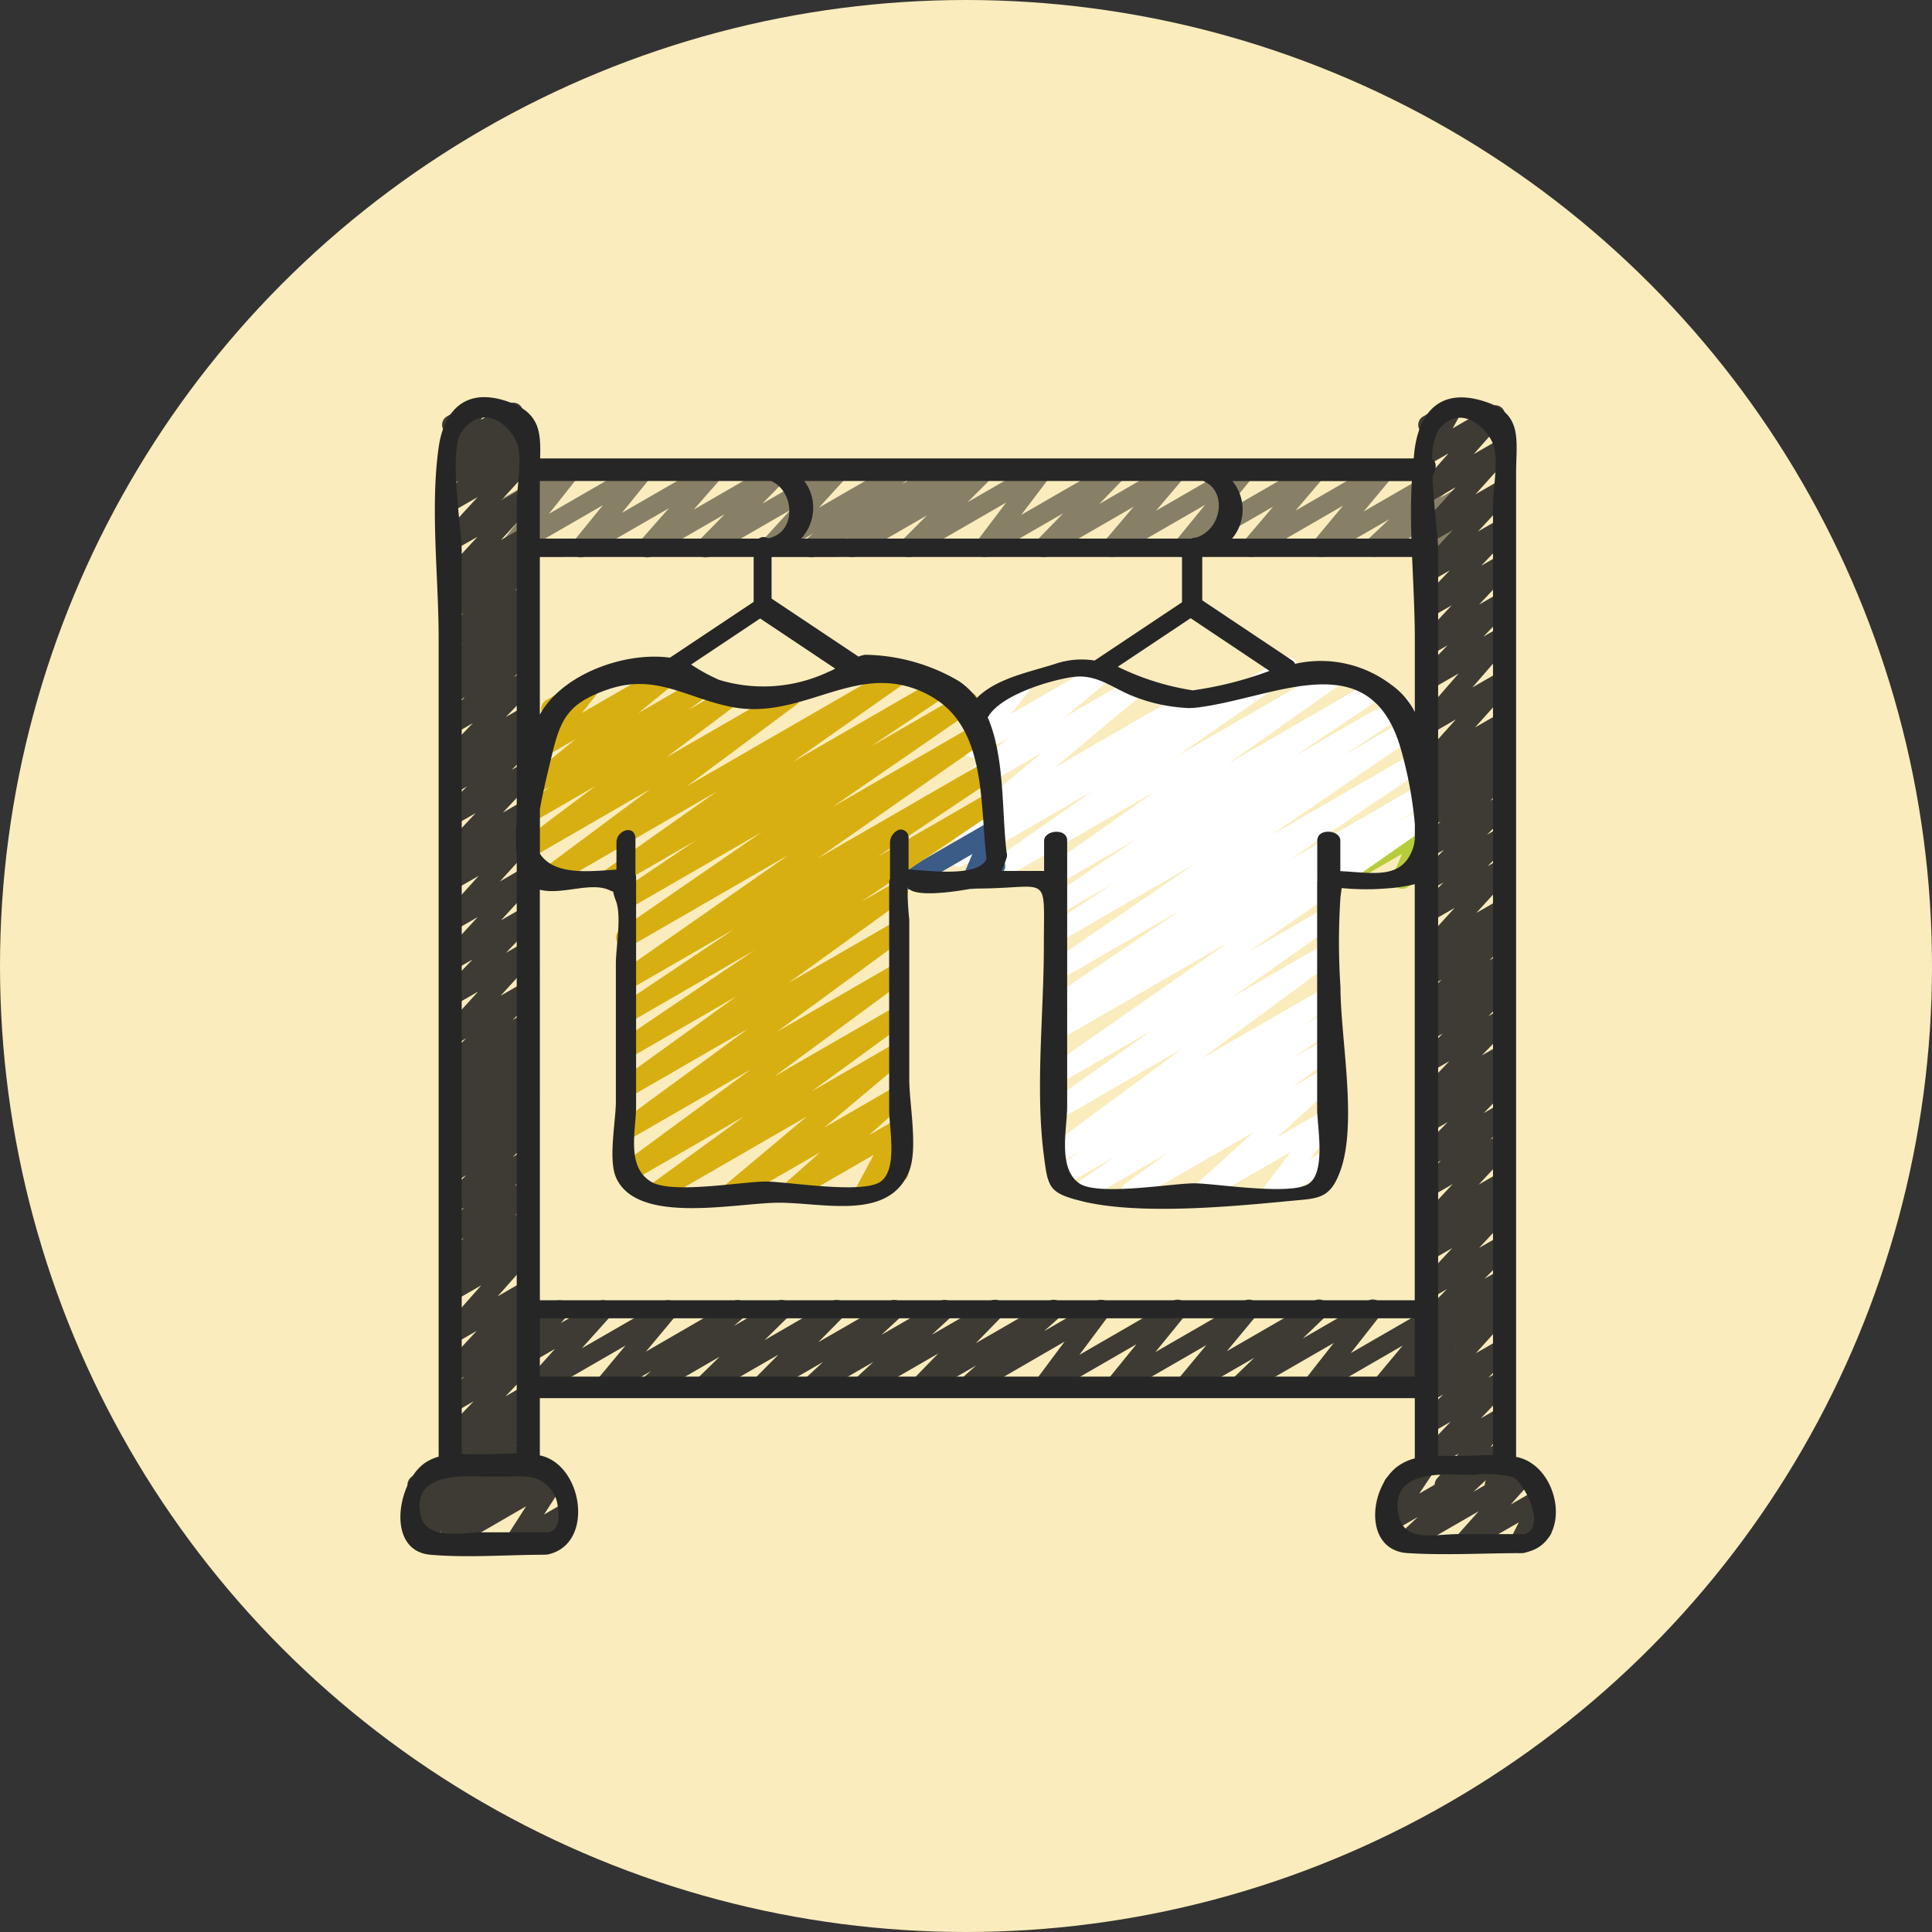 <svg xmlns="http://www.w3.org/2000/svg" width="74" height="74" fill="none" viewBox="0 0 74 74"><rect x="0" y="0" width="74" height="74" fill="#333333" stroke="none"/><circle cx="37" cy="37" r="37" fill="#FAECBC"/><g clip-path="url(#a)"><path fill="#878067" d="M19.518 21.357a.373.373 0 0 1-.294-.607l1.136-1.434-1.411.814a.374.374 0 0 1-.553-.4l.24-1.149a.374.374 0 0 1-.061-.673l.374-.216a.374.374 0 0 1 .553.4l-.203.972 2.384-1.372a.374.374 0 0 1 .48.556l-1.136 1.431 3.452-1.992a.374.374 0 0 1 .476.56l-1.13 1.394 3.387-1.955a.374.374 0 0 1 .468.57l-1.11 1.264 3.177-1.836a.373.373 0 0 1 .454.585l-.999 1.02 2.784-1.607a.374.374 0 0 1 .463.576l-1.083 1.187 3.057-1.764a.374.374 0 0 1 .427.609l-.299.25 1.496-.86a.374.374 0 0 1 .424.611l-.11.091 1.22-.703a.374.374 0 0 1 .448.588l-.968.968 2.701-1.558a.373.373 0 0 1 .486.55l-1.133 1.495 3.548-2.048a.374.374 0 0 1 .456.584l-1.016 1.047 2.83-1.634a.374.374 0 0 1 .47.566l-1.124 1.325 3.267-1.89a.374.374 0 0 1 .476.56l-1.134 1.395 3.387-1.956a.374.374 0 0 1 .471.566l-1.121 1.319 3.266-1.887a.374.374 0 0 1 .474.563l-1.133 1.358 3.328-1.922a.374.374 0 0 1 .448.598l-.85.802.77-.445a.373.373 0 0 1 .512.511l-.468.802a.374.374 0 0 1 .34.664l-1.18.682a.374.374 0 0 1-.511-.511l.463-.8-2.273 1.31a.374.374 0 0 1-.445-.594l.848-.8-2.427 1.4a.374.374 0 0 1-.474-.563l1.13-1.357-3.327 1.921a.374.374 0 0 1-.472-.566l1.122-1.318-3.269 1.886a.373.373 0 0 1-.477-.56l1.138-1.393-3.386 1.954a.374.374 0 0 1-.47-.566l1.12-1.316-3.264 1.885a.374.374 0 0 1-.456-.584l1.017-1.047-2.83 1.631a.374.374 0 0 1-.485-.548l1.133-1.496-3.548 2.047a.374.374 0 0 1-.449-.588l.963-.968-2.697 1.557a.374.374 0 0 1-.425-.611l.112-.093-1.22.705a.374.374 0 0 1-.429-.61l.3-.252-1.496.863a.374.374 0 0 1-.463-.576l1.084-1.188-3.057 1.765a.373.373 0 0 1-.454-.585l1-1.021-2.786 1.608c-.076.044-.167.06-.254.044a.374.374 0 0 1-.214-.615l1.115-1.264-3.184 1.836a.374.374 0 0 1-.476-.56l1.134-1.395-3.388 1.957a.37.37 0 0 1-.187.05"/><path fill="#B7CC3B" d="M51.249 34.07a.374.374 0 0 1-.187-.698l3.23-1.865a.375.375 0 0 1 .532.47l-.354.834a.374.374 0 0 1 .295.682l-.878.502a.375.375 0 0 1-.531-.47l.347-.819-2.264 1.308a.37.37 0 0 1-.19.056"/><path fill="#fff" d="M41.422 46.013a.374.374 0 0 1-.212-.682l1.535-1.054-2.063 1.191a.374.374 0 0 1-.396-.633l1.174-.788-.823.475a.374.374 0 0 1-.409-.625l5.06-3.735-4.654 2.687a.374.374 0 0 1-.403-.629l3.889-2.755-3.487 2.012a.373.373 0 0 1-.4-.63l6.82-4.758-6.424 3.71a.373.373 0 0 1-.39-.638l.982-.633-.598.343a.374.374 0 0 1-.397-.634l4.992-3.374-4.598 2.654a.374.374 0 0 1-.497-.128c-.05-.08-.069-.178-.05-.271a.37.37 0 0 1 .148-.233l5.534-3.793-5.134 2.965a.374.374 0 0 1-.393-.635l2.426-1.594-2.035 1.174a.374.374 0 0 1-.395-.634l3.326-2.243-3.239 1.87a.374.374 0 0 1-.402-.629l4.331-3.054-6.389 3.683a.374.374 0 0 1-.4-.63l4.437-3.09-4.983 2.876a.374.374 0 0 1-.397-.633l.39-.263a.375.375 0 0 1-.301-.656l3.325-2.777-2.667 1.54a.374.374 0 0 1-.426-.611l1.82-1.502-1.214.705a.373.373 0 0 1-.482-.554l.695-.89a.38.38 0 0 1-.41-.177.374.374 0 0 1 .136-.51l1.54-.889a.374.374 0 0 1 .482.553l-.67.858 3.434-1.983a.374.374 0 0 1 .425.612l-1.82 1.504 2.542-1.47a.374.374 0 0 1 .426.611l-3.325 2.776 5.044-2.912a.374.374 0 0 1 .396.633l-.108.075 3.409-1.967a.374.374 0 0 1 .4.63l-4.437 3.092 5.841-3.373a.374.374 0 0 1 .403.629l-4.329 3.056 5.482-3.164a.374.374 0 1 1 .396.634l-3.322 2.238 3.916-2.26a.374.374 0 0 1 .388.633l-2.44 1.604 2.35-1.357a.374.374 0 0 1 .398.632l-5.534 3.79 5.306-3.066a.374.374 0 0 1 .397.633l-4.991 3.375 4.752-2.744a.374.374 0 0 1 .39.638l-.986.635.705-.407a.374.374 0 0 1 .401.63l-6.82 4.765 2.868-1.655a.374.374 0 0 1 .403.629l-3.884 2.755 3.48-2.01a.374.374 0 0 1 .41.624l-5.061 3.734 4.652-2.685a.374.374 0 0 1 .395.634l-1.168.785.773-.449a.374.374 0 0 1 .398.632l-1.531 1.047 1.133-.654a.374.374 0 0 1 .406.627l-1.622 1.172 1.216-.702a.374.374 0 0 1 .438.599l-2.214 2.017 1.776-1.024a.374.374 0 0 1 .56.308.37.37 0 0 1-.076.24l-.985 1.299.5-.29a.374.374 0 0 1 .375.647l-2.11 1.213a.373.373 0 0 1-.485-.55l.985-1.296-3.199 1.846a.374.374 0 0 1-.438-.598l2.213-2.006-4.515 2.604a.374.374 0 0 1-.406-.626l1.617-1.169-3.11 1.795a.37.37 0 0 1-.187.053"/><path fill="#3D3B33" d="M20.438 53.513a.373.373 0 0 1-.279-.623l1.098-1.224-1.56.898a.374.374 0 0 1-.461-.578l.31-.333a.375.375 0 0 1-.39-.492l.155-.46a.373.373 0 0 1 .012-.64l.373-.216a.373.373 0 0 1 .539.444l-.058.175 1.073-.615a.375.375 0 0 1 .461.578l-.234.251 1.439-.83a.374.374 0 0 1 .465.573l-1.097 1.223 3.115-1.795a.374.374 0 0 1 .474.563L24.74 51.77l3.331-1.928a.374.374 0 0 1 .43.607l-.395.339 1.645-.947a.374.374 0 0 1 .449.59l-.92.902 2.587-1.496a.374.374 0 0 1 .449.587l-.972.984 2.724-1.57a.374.374 0 0 1 .44.598l-.747.691 2.235-1.29a.374.374 0 0 1 .44.598l-.747.69 2.236-1.29a.373.373 0 0 1 .453.585l-1.002 1.027 2.794-1.613a.374.374 0 0 1 .436.603l-.615.548 1.997-1.152a.374.374 0 0 1 .486.547l-1.13 1.514 3.568-2.063a.374.374 0 0 1 .478.56l-1.136 1.397 3.395-1.96a.374.374 0 0 1 .474.563l-1.132 1.363 3.338-1.927a.374.374 0 0 1 .449.593l-.878.844 2.49-1.438a.373.373 0 0 1 .482.555l-1.137 1.448 3.44-1.986a.373.373 0 0 1 .474.563l-1.116 1.338.653-.374a.374.374 0 0 1 .55.416l-.204.776a.365.365 0 0 1 .206.433.37.37 0 0 1-.173.227l-.374.215a.373.373 0 0 1-.55-.415l.145-.567-1.7.984a.374.374 0 0 1-.475-.563l1.115-1.338-3.295 1.903a.374.374 0 0 1-.482-.554l1.137-1.449-3.473 2.004a.374.374 0 0 1-.448-.593l.876-.843-2.492 1.438a.374.374 0 0 1-.474-.562l1.132-1.363-3.337 1.926a.375.375 0 0 1-.477-.559l1.135-1.399-3.395 1.96a.374.374 0 0 1-.486-.547l1.13-1.514-3.567 2.066a.374.374 0 0 1-.436-.603l.615-.548-1.997 1.153a.374.374 0 0 1-.454-.585l1-1.028-2.794 1.613a.374.374 0 0 1-.44-.598l.747-.69-2.234 1.29a.374.374 0 0 1-.44-.598l.748-.691-2.236 1.29a.374.374 0 0 1-.45-.587l.978-.985-2.726 1.57a.374.374 0 0 1-.448-.59l.92-.899-2.589 1.496a.374.374 0 0 1-.43-.608l.394-.337-1.638.944a.374.374 0 0 1-.474-.563l1.131-1.359-3.333 1.924a.37.37 0 0 1-.187.05"/><path fill="#3D3B33" d="M17.93 57.247a.375.375 0 0 1-.277-.623l.74-.827-.94.542a.374.374 0 0 1-.434-.605l.27-.237a.37.37 0 0 1-.317-.142.37.37 0 0 1 .025-.49l1.144-1.19-.687.395a.373.373 0 0 1-.448-.593l.771-.747-.325.187a.374.374 0 0 1-.46-.578l1.267-1.364-.807.466a.374.374 0 0 1-.467-.57l1.45-1.641-.983.566a.374.374 0 0 1-.443-.598l.588-.545-.144.082a.374.374 0 0 1-.449-.593l.763-.728-.31.179a.374.374 0 0 1-.449-.593l.773-.747-.327.187a.374.374 0 0 1-.448-.59l.849-.833-.401.231a.374.374 0 0 1-.445-.598l.694-.661-.25.144a.374.374 0 0 1-.436-.599l.35-.314a.38.38 0 0 1-.4-.137.374.374 0 0 1 .045-.496l.561-.524-.12.07a.374.374 0 0 1-.436-.6l.337-.298a.38.38 0 0 1-.385-.137.374.374 0 0 1 .037-.494l.848-.832-.4.231a.374.374 0 0 1-.463-.576l1.324-1.448-.861.497a.375.375 0 0 1-.456-.583l1.105-1.145-.65.374a.374.374 0 0 1-.462-.575l1.306-1.421-.843.486a.374.374 0 0 1-.464-.575l1.345-1.49-.882.508a.374.374 0 0 1-.44-.599l.493-.456-.053.03a.374.374 0 0 1-.46-.579l1.227-1.308-.767.442a.374.374 0 0 1-.449-.589l.881-.871-.431.25a.373.373 0 0 1-.437-.599l.334-.299a.374.374 0 0 1-.354-.623l1.115-1.156-.658.379a.373.373 0 0 1-.449-.592l.8-.78-.353.205a.374.374 0 0 1-.44-.6l.427-.389a.374.374 0 0 1-.432-.598l.707-.673-.262.15a.374.374 0 0 1-.449-.593l.748-.724-.304.175a.374.374 0 0 1-.444-.595l.667-.634-.225.129a.374.374 0 0 1-.462-.577l1.304-1.42-.834.476a.374.374 0 0 1-.462-.576l1.304-1.423-.842.486a.374.374 0 0 1-.442-.598l.547-.511-.105.06a.374.374 0 0 1-.449-.59l.35-.344a.38.38 0 0 1-.359-.105.374.374 0 0 1-.043-.46l.224-.353a.375.375 0 0 1-.06-.673l.87-.501a.374.374 0 0 1 .502.523l-.07.109 1.06-.61a.374.374 0 0 1 .448.59l-.307.299.401-.232a.374.374 0 0 1 .442.599l-.547.51.11-.063a.373.373 0 0 1 .463.576l-1.3 1.425.843-.486a.374.374 0 0 1 .462.576l-1.305 1.418.841-.486a.374.374 0 0 1 .444.599l-.667.635.224-.128a.374.374 0 0 1 .449.593l-.748.725.306-.177a.374.374 0 0 1 .45.594l-.707.673.262-.15a.374.374 0 0 1 .439.599l-.427.39a.374.374 0 0 1 .436.598l-.8.779.353-.204a.374.374 0 0 1 .457.583l-1.127 1.158.66-.38a.374.374 0 0 1 .435.598l-.334.299a.373.373 0 0 1 .348.63l-.881.874.431-.25a.374.374 0 0 1 .46.58l-1.23 1.31.769-.444a.374.374 0 0 1 .44.599l-.492.454.053-.03a.373.373 0 0 1 .464.575L19.15 33.76l.882-.51a.375.375 0 0 1 .463.577L19.19 35.25l.843-.486a.374.374 0 0 1 .456.583l-1.106 1.145.65-.374a.373.373 0 0 1 .464.575l-1.323 1.447.863-.498a.374.374 0 0 1 .45.591l-.85.832.4-.231a.374.374 0 0 1 .436.598l-.336.3a.374.374 0 0 1 .342.636l-.563.524.121-.07a.374.374 0 0 1 .437.602l-.348.313a.38.38 0 0 1 .399.136.374.374 0 0 1-.042.495l-.695.663.252-.136a.374.374 0 0 1 .45.591l-.85.83.401-.231a.373.373 0 0 1 .449.592l-.771.748.324-.187a.374.374 0 0 1 .448.593l-.76.729.31-.18a.374.374 0 0 1 .444.598l-.587.55.145-.084a.374.374 0 0 1 .467.572l-1.448 1.637.981-.567a.373.373 0 0 1 .461.579l-1.271 1.362.807-.466a.374.374 0 0 1 .45.593l-.774.747.327-.188a.374.374 0 0 1 .456.582l-1.14 1.19.687-.397a.374.374 0 0 1 .433.604l-.27.238a.36.36 0 0 1 .314.137.374.374 0 0 1-.011.486l-.742.831.277-.16a.374.374 0 0 1 .546.428l-.19.66a.38.38 0 0 1 .194.433.37.37 0 0 1-.175.227l-.38.218a.374.374 0 0 1-.545-.428l.122-.424-1.501.86a.37.37 0 0 1-.187.05"/><path fill="#3D3B33" d="M16.97 59.474a.374.374 0 0 1-.24-.661l.194-.163-.822.476a.374.374 0 0 1-.442-.598l.427-.397-.129.075a.375.375 0 0 1-.473-.563l.358-.426a.374.374 0 0 1-.046-.673l1.239-.712a.374.374 0 0 1 .472.564l-.084.099 1.154-.663a.374.374 0 0 1 .44.598l-.425.396 1.689-.972a.374.374 0 0 1 .428.61l-.197.164.593-.342a.374.374 0 0 1 .502.524l-.769 1.199.682-.395a.374.374 0 0 1 .374.648l-2.012 1.16a.374.374 0 0 1-.502-.524l.77-1.203-2.99 1.728a.37.37 0 0 1-.19.05M55.325 57.247a.374.374 0 0 1-.282-.619l.828-.95-1.027.593a.374.374 0 0 1-.457-.582l1.174-1.232-.717.413a.374.374 0 0 1-.448-.59l.88-.867-.432.248a.374.374 0 0 1-.464-.573l1.377-1.519-.91.523a.374.374 0 0 1-.443-.598l.636-.598-.196.112a.374.374 0 0 1-.453-.585l1.032-1.047-.579.333a.374.374 0 0 1-.46-.579l1.242-1.326-.782.45a.374.374 0 0 1-.438-.6l.39-.352a.374.374 0 0 1-.412-.603l1.257-1.346-.797.46a.373.373 0 0 1-.448-.592l.795-.771-.348.2a.374.374 0 0 1-.454-.585l1.059-1.084-.605.35a.374.374 0 0 1-.436-.604l.318-.283a.37.37 0 0 1-.363-.136.374.374 0 0 1 .025-.49l1.128-1.174-.673.388a.374.374 0 0 1-.448-.59l.866-.853-.418.24a.374.374 0 0 1-.434-.603l.29-.256a.38.38 0 0 1-.34-.15.374.374 0 0 1 .036-.494l.823-.803-.374.216a.374.374 0 0 1-.435-.598l.31-.277a.374.374 0 0 1-.339-.622l1.338-1.468-.874.504a.374.374 0 0 1-.449-.59l.898-.889-.449.259a.375.375 0 0 1-.449-.589l.914-.918-.466.268a.374.374 0 0 1-.448-.591l.79-.769-.343.198a.374.374 0 0 1-.435-.602l.299-.267a.38.38 0 0 1-.352-.15.374.374 0 0 1 .044-.495l.585-.547-.142.081a.374.374 0 0 1-.465-.574l1.388-1.548-.919.532a.374.374 0 0 1-.47-.568l1.497-1.725-1.026.591a.374.374 0 0 1-.454-.585l1.059-1.086-.605.349a.373.373 0 0 1-.46-.579l1.222-1.301-.763.44a.374.374 0 0 1-.456-.582l1.14-1.192-.684.395a.373.373 0 0 1-.46-.579l1.27-1.37-.81.463a.374.374 0 0 1-.465-.572l1.373-1.522-.908.524a.374.374 0 0 1-.467-.572l1.106-1.253-.639.368a.373.373 0 0 1-.513-.505l.322-.58a.373.373 0 0 1-.143-.695l.869-.502a.374.374 0 0 1 .513.505l-.252.453 1.448-.837a.374.374 0 0 1 .467.57l-1.106 1.253.972-.559a.374.374 0 0 1 .465.574l-1.372 1.526.908-.524a.374.374 0 0 1 .461.577l-1.271 1.37.807-.465a.374.374 0 0 1 .457.581l-1.139 1.194.683-.394a.374.374 0 0 1 .46.579l-1.226 1.304.765-.44a.374.374 0 0 1 .454.584l-1.056 1.085.605-.348a.374.374 0 0 1 .47.568l-1.497 1.726 1.028-.593a.374.374 0 0 1 .465.574l-1.389 1.55.925-.532a.374.374 0 0 1 .442.598l-.584.547.142-.082a.374.374 0 0 1 .436.603l-.3.266a.374.374 0 0 1 .313.639l-.791.768.343-.199a.374.374 0 0 1 .449.589l-.918.912.468-.27a.373.373 0 0 1 .449.59l-.898.889.449-.259a.374.374 0 0 1 .464.576l-1.34 1.47.877-.505a.374.374 0 0 1 .435.602l-.31.276a.374.374 0 0 1 .324.637l-.823.804.374-.217a.374.374 0 0 1 .435.604l-.289.255a.37.37 0 0 1 .339.15.374.374 0 0 1-.035.492l-.868.855.419-.243a.374.374 0 0 1 .457.584l-1.125 1.165.673-.388a.374.374 0 0 1 .436.603l-.317.283a.374.374 0 0 1 .337.63l-1.059 1.082.605-.35a.374.374 0 0 1 .449.593l-.795.77.347-.2a.373.373 0 0 1 .46.578l-1.256 1.346.795-.46a.374.374 0 0 1 .438.599l-.388.352a.373.373 0 0 1 .41.603l-1.239 1.33.782-.448a.375.375 0 0 1 .455.586l-1.032 1.046.578-.333a.374.374 0 0 1 .444.598l-.64.604.197-.113a.374.374 0 0 1 .464.574l-1.373 1.52.91-.523a.373.373 0 0 1 .449.59l-.882.868.433-.25a.373.373 0 0 1 .457.582l-1.174 1.225.716-.413a.374.374 0 0 1 .469.569l-.828.951.36-.208a.374.374 0 0 1 .546.427l-.189.658a.39.39 0 0 1 .202.287.38.38 0 0 1-.185.373l-.379.218a.374.374 0 0 1-.546-.428l.122-.421-1.495.864a.37.37 0 0 1-.19.047"/><path fill="#3D3B33" d="M56.056 59.474a.373.373 0 0 1-.28-.623l.859-.966-2.648 1.529a.374.374 0 0 1-.442-.599l.761-.711-.956.55a.374.374 0 0 1-.498-.53l.592-.888a.38.38 0 0 1-.39-.18.373.373 0 0 1 .136-.51l1.239-.716a.374.374 0 0 1 .498.531l-.565.846 2.387-1.375a.374.374 0 0 1 .443.598l-.76.711 1.828-1.055a.374.374 0 0 1 .467.571l-.86.967 1.02-.588a.375.375 0 0 1 .523.492l-.354.7a.39.39 0 0 1 .33.187.374.374 0 0 1-.136.51l-.867.5a.374.374 0 0 1-.524-.491l.314-.623-1.931 1.11a.37.37 0 0 1-.186.053"/><path fill="#3C5C88" d="M34.793 34.07a.374.374 0 0 1-.187-.698l3.23-1.865a.375.375 0 0 1 .532.47l-.354.834a.373.373 0 0 1 .294.682l-.88.508a.375.375 0 0 1-.531-.47l.346-.819-2.263 1.308a.37.37 0 0 1-.187.05"/><path fill="#D8AF11" d="M25.18 46.013a.374.374 0 0 1-.221-.673l3.54-2.579-4.314 2.491a.374.374 0 0 1-.408-.624l4.978-3.665-4.575 2.64a.374.374 0 0 1-.409-.624l4.878-3.573-4.472 2.581a.374.374 0 0 1-.406-.627l4.427-3.192-4.024 2.323a.374.374 0 0 1-.397-.633l5.116-3.456-4.722 2.727a.374.374 0 1 1-.395-.635l4.348-2.908-3.955 2.283a.374.374 0 0 1-.4-.63l6.438-4.495-6.041 3.487a.374.374 0 0 1-.4-.632l5.414-3.73-5.017 2.895a.374.374 0 0 1-.395-.634l2.893-1.944-3.136 1.809a.374.374 0 0 1-.402-.629l4.332-3.049-6.356 3.67a.374.374 0 0 1-.411-.624l4.21-3.133-4.4 2.543a.374.374 0 0 1-.411-.623l2.72-2.044-2.13 1.233a.374.374 0 0 1-.408-.625l.815-.594-.274.157a.374.374 0 0 1-.424-.614l1.658-1.352-1.061.614a.374.374 0 0 1-.48-.555l.673-.857a.37.37 0 0 1-.396-.18.374.374 0 0 1 .136-.51l1.54-.889a.374.374 0 0 1 .48.555l-.642.814 3.385-1.954a.374.374 0 0 1 .424.613l-1.657 1.354 2.326-1.346a.374.374 0 0 1 .407.626l-.812.594 1.473-.85a.374.374 0 0 1 .41.622l-2.723 2.042 4.572-2.64a.374.374 0 0 1 .411.624L26.3 30.12l8.002-4.618a.374.374 0 0 1 .402.63l-4.335 3.05 5.474-3.16a.373.373 0 0 1 .395.634L33.344 28.6l3.562-2.056a.374.374 0 0 1 .4.63l-5.415 3.733 5.474-3.16a.374.374 0 0 1 .4.63l-6.436 4.496 6.227-3.595a.374.374 0 0 1 .395.635l-4.346 2.908 4.099-2.367a.374.374 0 0 1 .397.633l-5.116 3.455 1.242-.716a.374.374 0 0 1 .405.627l-4.43 3.194 4.025-2.323a.374.374 0 0 1 .408.625L29.76 39.52l4.467-2.579a.374.374 0 0 1 .408.625l-4.977 3.664 4.569-2.637a.374.374 0 0 1 .407.626l-3.542 2.58 3.135-1.81a.374.374 0 0 1 .427.61l-3.08 2.587 2.653-1.532a.374.374 0 0 1 .435.603l-1.375 1.22.94-.542a.374.374 0 0 1 .516.5l-.658 1.229.142-.082a.376.376 0 0 1 .524.129.37.37 0 0 1-.15.518l-1.28.731a.374.374 0 0 1-.515-.5l.658-1.228-2.991 1.728a.374.374 0 0 1-.441-.598l1.373-1.22-3.154 1.818a.374.374 0 0 1-.428-.61l3.081-2.585-5.534 3.196a.37.37 0 0 1-.19.052"/><path fill="#262626" d="M16.482 59.55c1.44.125 2.943 0 4.39 0 .009 0 .017-.006.026-.007a.3.3 0 0 0 .065 0c1.813-.365 1.383-3.386-.228-3.785-.018-.006-.04-.005-.058-.01v-2.196H54.19v2.307a2 2 0 0 0-.598.264c-1.154.779-1.41 3.255.331 3.365 1.452.09 2.935 0 4.39 0a.4.4 0 0 0 .107-.02h.005a1 1 0 0 0 .068-.021c1.766-.442 1.238-3.306-.398-3.64h-.025V18.14c0-1.266.266-2.252-1.115-2.732-1.775-.616-2.568.374-2.767 1.777-.017.122-.026.247-.04.374h-33.46c.026-.968 0-1.711-1.137-2.141-1.738-.655-2.556.34-2.75 1.72-.327 2.334 0 4.958 0 7.31v31.345c-.18.05-.353.128-.51.231-1.076.72-1.527 3.375.191 3.525m13.05-41.126c.929.4.978 2-.118 2.195a.31.31 0 0 0-.348.011h-8.39v-2.206zm16.553 0c.935.374.723 1.87-.28 2.169a.45.45 0 0 0-.184.037H30.683a1.72 1.72 0 0 0 .463-1.136 1.66 1.66 0 0 0-.343-1.07zm8.105 13.701q-.012.176-.063.344c-.412 1.245-1.536.958-2.789.898V32.2c0-.424-.884-.489-.884-.006v1.496c0 .008.005.013.006.02 0 .008-.01.023-.01.036v8.736c0 .641.338 2.361-.299 2.842-.656.494-3.597 0-4.407 0-.853 0-3.699.497-4.407 0-.834-.585-.462-2.089-.462-2.95V32.191c0-.482-.884-.407-.884.019v1.15h-1.645q.123-.233.202-.481a.35.35 0 0 0 .007-.23c-.187-1.53-.061-3.649-.724-5.174q.006-.007.012-.013c.478-.83 2.318-1.395 3.225-1.528.882-.13 1.443.349 2.21.682.731.308 1.513.48 2.306.506.02 0 .036-.005.055-.006h.065c2.996-.299 6.774-2.617 7.961 1.606.265.934.442 1.89.528 2.857zM34.8 33.298v-1.191a.304.304 0 0 0-.355-.33.535.535 0 0 0-.356.514v1.363a.4.4 0 0 0-.032.132v8.734c0 .708.335 2.25-.323 2.736-.673.495-3.583 0-4.405 0-.918 0-3.616.495-4.405 0-.948-.598-.56-1.933-.56-2.917v-8.734a.4.4 0 0 0-.025-.13V32.14c0-.585-.726-.349-.727.12v1.047c-1.026.068-2.384.237-2.932-.609v-1.703c.129-.732.319-1.483.396-1.81.362-1.542.564-2.21 2.2-2.775 1.83-.631 2.991.317 4.723.664 2.819.566 4.878-1.904 7.591-.444 2.183 1.175 1.937 4.007 2.194 6.275-.322.695-2.143.451-2.984.395zm-5.684-9.609 2.874 1.92q-.125.072-.26.125a5.83 5.83 0 0 1-4.188.306 7 7 0 0 1-1.07-.587zm16.568 2.753a10 10 0 0 1-2.871-.904l2.79-1.86 3.021 2.019a13.8 13.8 0 0 1-2.94.745m-.41-5.109v1.735L41.927 25.3a3.13 3.13 0 0 0-1.487.12c-1.02.33-2.262.55-3.032 1.319a2.8 2.8 0 0 0-.673-.646 7.27 7.27 0 0 0-3.596-1.014 1.3 1.3 0 0 0-.257.07l-3.329-2.222v-1.592zm-16.407 0v1.72L25.66 25.19c-1.733-.236-4.127.626-4.983 2.183v-6.038zm-8.19 12.745c.84.217 1.962-.323 2.681.024q.06.03.127.05.035.178.104.346c.23.607 0 1.767 0 2.416v5.284c0 .725-.299 2.214.007 2.904.81 1.838 4.61.965 6.238.965 1.72 0 4.21.699 4.983-1.193.355-.87.01-2.604.01-3.52v-6.123q-.066-.636-.067-1.276c.124.406 1.486.237 2.053.15.18-.03.334-.054.477-.08q.03.007.059.01c2.916 0 2.633-.69 2.633 2.201 0 2.602-.333 5.442 0 8.022.157 1.212.181 1.43 1.42 1.742 2.195.552 5.743.217 8.002 0 1.077-.103 1.54-.052 1.939-1.169.656-1.835 0-5.085 0-7.023a26 26 0 0 1 0-3.452c.014-.102.035-.232.042-.342a9.3 9.3 0 0 0 1.645.02q.587-.03 1.158-.168v15.937h-33.51zm33.514-9.58v2.772a2.9 2.9 0 0 0-.92-1.055 4.45 4.45 0 0 0-3.665-.789.3.3 0 0 0-.113-.13l-3.444-2.302v-1.66h8.038c.044 1.076.104 2.145.104 3.163M20.677 52.727v-2.234H54.19v2.234zm37.71 6.033h-2.543c-.902 0-2.093.343-2.283-.774-.306-1.77 1.82-1.495 2.855-1.495a4.3 4.3 0 0 1 1.528.086c.403.169 1.331 1.914.443 2.183m-3.303-42.275c.774-1.036 1.807-.196 2.101.512.23.553 0 1.762 0 2.355v36.38c-.454 0-.915.036-1.338.036-.252 0-.508-.01-.763-.008V21.049c0-.48-.176-1.729-.218-2.82.15-.213.182-.536-.006-.637a2.17 2.17 0 0 1 .224-1.107m-1.022 4.145H47.19c.281-.332.426-.76.403-1.196a1.74 1.74 0 0 0-.387-1.007h6.871c-.041.72-.041 1.46-.016 2.203m-36.376-4.095c.802-1.101 1.805-.306 2.107.41.231.548 0 1.765 0 2.354v12.126q-.06.685 0 1.37v22.874c-.44 0-.886.034-1.294.034-.264 0-.539-.013-.813-.011V21.098c0-.832-.517-3.854 0-4.563m1.293 40.024c.374 0 .77-.036 1.145 0a1.266 1.266 0 0 1 1.246 1.217c.045.315.068.818-.354.915h-2.512c-.765 0-2.188.336-2.393-.658-.371-1.764 1.88-1.474 2.868-1.474"/></g><defs><clipPath id="a"><path fill="#fff" d="M15 15h44.87v44.87H15z"/></clipPath></defs></svg>